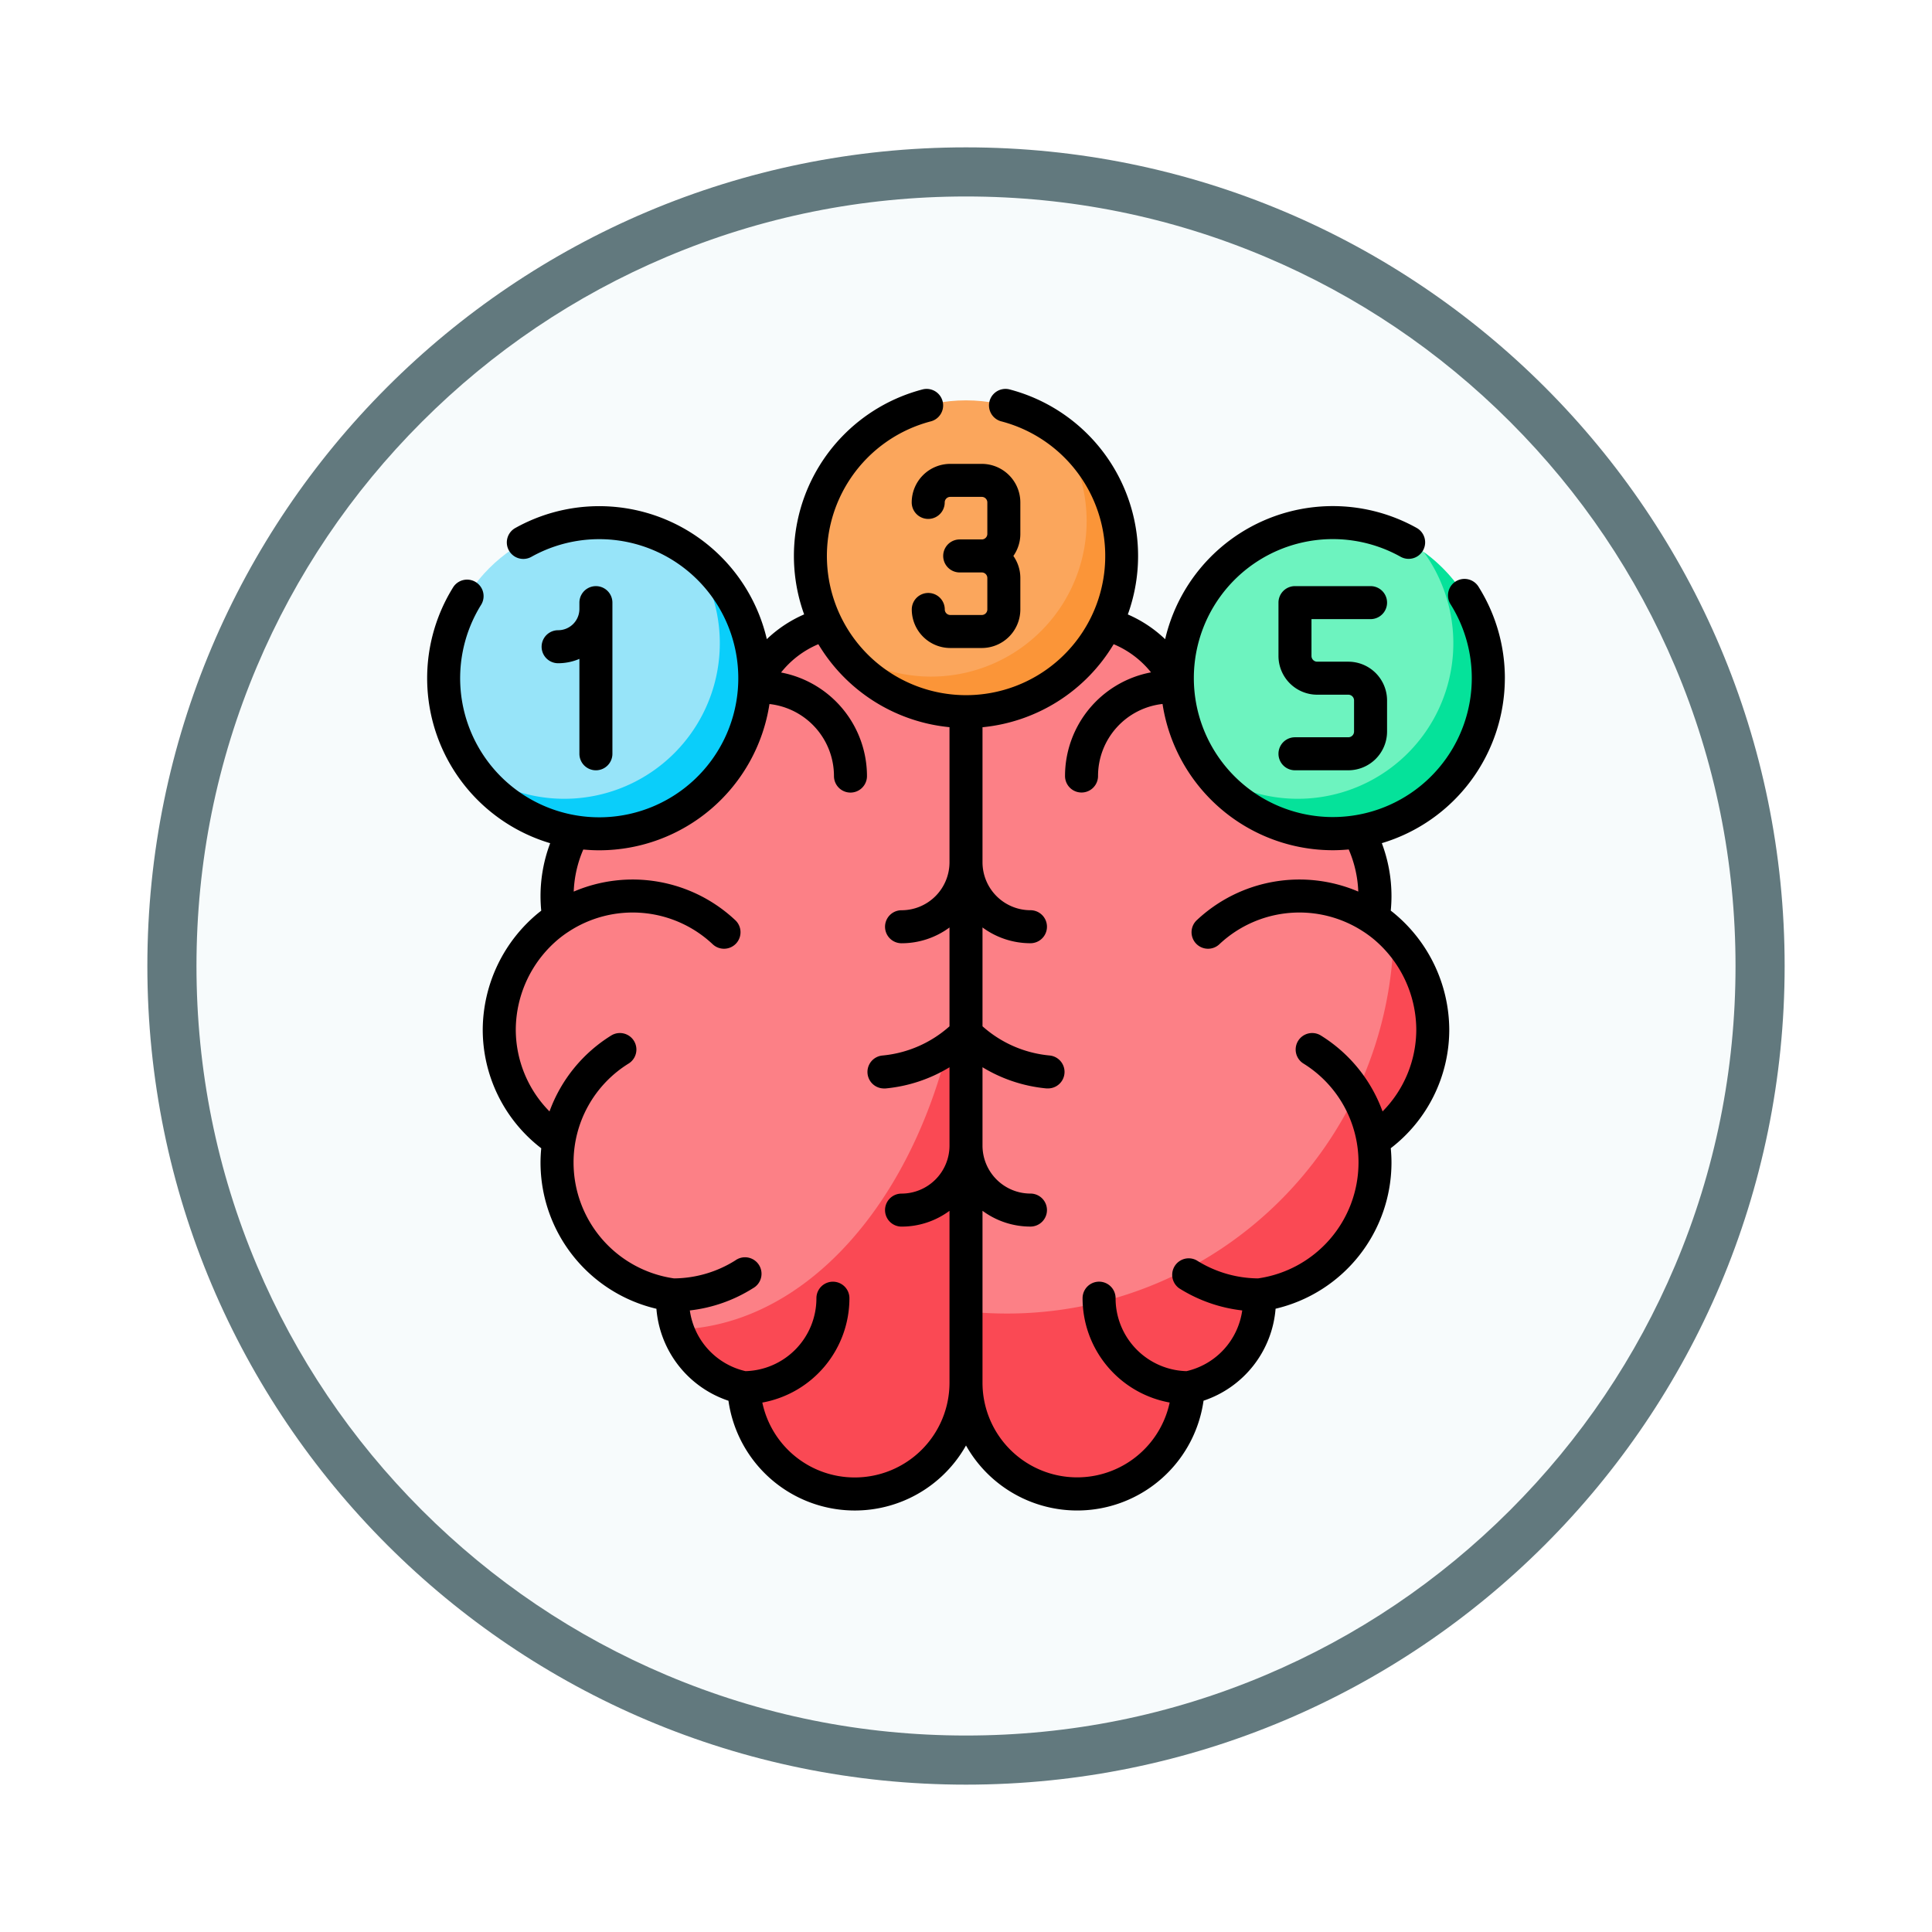 <svg xmlns="http://www.w3.org/2000/svg" xmlns:xlink="http://www.w3.org/1999/xlink" width="118" height="118" viewBox="0 0 118 118">
  <defs>
    <filter id="Path_982547" x="0" y="0" width="118" height="118" filterUnits="userSpaceOnUse">
      <feOffset dy="3" input="SourceAlpha"/>
      <feGaussianBlur stdDeviation="3" result="blur"/>
      <feFlood flood-opacity="0.161"/>
      <feComposite operator="in" in2="blur"/>
      <feComposite in="SourceGraphic"/>
    </filter>
  </defs>
  <g id="Group_1203514" data-name="Group 1203514" transform="translate(-834.5 -779.623)">
    <g id="Group_1202947" data-name="Group 1202947">
      <g id="Group_1178381" data-name="Group 1178381" transform="translate(630 -4131.922)">
        <g id="Group_1173988" data-name="Group 1173988" transform="translate(213.5 4917.545)">
          <g id="Group_1172010" data-name="Group 1172010">
            <g id="Group_1171046" data-name="Group 1171046">
              <g id="Group_1148525" data-name="Group 1148525">
                <g transform="matrix(1, 0, 0, 1, -9, -6)" filter="url(#Path_982547)">
                  <g id="Path_982547-2" data-name="Path 982547" transform="translate(9 6)" fill="#f7fbfc">
                    <path d="M 50 98.5 C 43.452 98.5 37.1 97.218 31.122 94.689 C 25.347 92.247 20.16 88.749 15.705 84.295 C 11.251 79.84 7.753 74.653 5.311 68.878 C 2.782 62.9 1.5 56.548 1.5 50 C 1.5 43.452 2.782 37.1 5.311 31.122 C 7.753 25.347 11.251 20.16 15.705 15.705 C 20.16 11.251 25.347 7.753 31.122 5.311 C 37.1 2.782 43.452 1.5 50 1.5 C 56.548 1.5 62.9 2.782 68.878 5.311 C 74.653 7.753 79.84 11.251 84.295 15.705 C 88.749 20.16 92.247 25.347 94.689 31.122 C 97.218 37.1 98.5 43.452 98.5 50 C 98.5 56.548 97.218 62.9 94.689 68.878 C 92.247 74.653 88.749 79.84 84.295 84.295 C 79.84 88.749 74.653 92.247 68.878 94.689 C 62.9 97.218 56.548 98.5 50 98.5 Z" stroke="none"/>
                    <path d="M 50 3 C 43.654 3 37.499 4.242 31.706 6.692 C 26.11 9.059 21.083 12.449 16.766 16.766 C 12.449 21.083 9.059 26.11 6.692 31.706 C 4.242 37.499 3 43.654 3 50 C 3 56.346 4.242 62.501 6.692 68.294 C 9.059 73.89 12.449 78.917 16.766 83.234 C 21.083 87.551 26.11 90.941 31.706 93.308 C 37.499 95.758 43.654 97 50 97 C 56.346 97 62.501 95.758 68.294 93.308 C 73.89 90.941 78.917 87.551 83.234 83.234 C 87.551 78.917 90.941 73.89 93.308 68.294 C 95.758 62.501 97 56.346 97 50 C 97 43.654 95.758 37.499 93.308 31.706 C 90.941 26.11 87.551 21.083 83.234 16.766 C 78.917 12.449 73.89 9.059 68.294 6.692 C 62.501 4.242 56.346 3 50 3 M 50 0 C 77.614 0 100 22.386 100 50 C 100 77.614 77.614 100 50 100 C 22.386 100 0 77.614 0 50 C 0 22.386 22.386 0 50 0 Z" stroke="none" fill="#62797e"/>
                  </g>
                </g>
              </g>
            </g>
          </g>
        </g>
      </g>
      <g id="reason_2106612" transform="translate(850.548 803.368)">
        <path id="Path_1042983" data-name="Path 1042983" d="M71.447,152.3a6.787,6.787,0,0,1-13.568.3,5.432,5.432,0,0,1-4.352-5.323c0-.116,0-.23.012-.344a8.139,8.139,0,0,1-6.957-9.43,8.145,8.145,0,0,1,0-13.577,8.139,8.139,0,0,1,7-9.435,5.431,5.431,0,0,1,4.847-4.657,6.788,6.788,0,0,1,13.021,2.689V152.3Z" transform="translate(-28.495 -91.586)" fill="#fc8086"/>
        <path id="Path_1042984" data-name="Path 1042984" d="M124.283,258.747a5.439,5.439,0,0,0,4.056,3.555,6.787,6.787,0,0,0,13.568-.3V232.384c0,14.391-7.859,26.087-17.625,26.363Z" transform="translate(-98.956 -201.29)" fill="#fa4954"/>
        <path id="Path_1042985" data-name="Path 1042985" d="M256,152.3a6.787,6.787,0,0,0,13.568.3,5.432,5.432,0,0,0,4.352-5.323c0-.116,0-.23-.012-.344a8.139,8.139,0,0,0,6.957-9.43,8.145,8.145,0,0,0,0-13.577,8.139,8.139,0,0,0-7-9.435,5.432,5.432,0,0,0-4.847-4.657A6.788,6.788,0,0,0,256,112.522V152.3Z" transform="translate(-213.047 -91.586)" fill="#fc8086"/>
        <path id="Path_1042986" data-name="Path 1042986" d="M284.509,255.116a8.116,8.116,0,0,0-2.391-5.763A23.62,23.62,0,0,1,258.5,272.47a23.881,23.881,0,0,1-2.5-.132V276.7a6.787,6.787,0,0,0,13.568.3,5.432,5.432,0,0,0,4.352-5.323c0-.116,0-.23-.012-.344a8.139,8.139,0,0,0,6.957-9.43A8.136,8.136,0,0,0,284.509,255.116Z" transform="translate(-213.048 -215.988)" fill="#fa4954"/>
        <circle id="Ellipse_12586" data-name="Ellipse 12586" cx="9.503" cy="9.503" r="9.503" transform="translate(11.049 8.174)" fill="#97e4f9"/>
        <path id="Path_1042987" data-name="Path 1042987" d="M44.278,74.534A9.5,9.5,0,0,1,31.013,87.8,9.5,9.5,0,1,0,44.278,74.534Z" transform="translate(-18.166 -64.561)" fill="#0acefa"/>
        <circle id="Ellipse_12587" data-name="Ellipse 12587" cx="9.503" cy="9.503" r="9.503" transform="translate(55.849 8.174)" fill="#6df3bf"/>
        <path id="Path_1042988" data-name="Path 1042988" d="M379.092,74.534A9.5,9.5,0,0,1,365.827,87.8a9.5,9.5,0,1,0,13.265-13.265Z" transform="translate(-308.179 -64.561)" fill="#05e29a"/>
        <circle id="Ellipse_12588" data-name="Ellipse 12588" cx="9.503" cy="9.503" r="9.503" transform="translate(33.449 0.707)" fill="#fba65c"/>
        <path id="Path_1042989" data-name="Path 1042989" d="M211.685,18.732A9.5,9.5,0,0,1,198.42,32a9.5,9.5,0,1,0,13.265-13.265Z" transform="translate(-163.172 -16.226)" fill="#fb9538"/>
        <path id="Path_1042990" data-name="Path 1042990" d="M65.607,101.333a1.008,1.008,0,0,0,1.008-1.008V91.093a1.008,1.008,0,1,0-2.016,0v.385a1.3,1.3,0,0,1-1.3,1.3,1.008,1.008,0,1,0,0,2.016,3.3,3.3,0,0,0,1.3-.266v5.8A1.008,1.008,0,0,0,65.607,101.333Z" transform="translate(-45.259 -78.031)"/>
        <path id="Path_1042991" data-name="Path 1042991" d="M75.864,17.677a10.485,10.485,0,0,0-1.6-5.572,1.008,1.008,0,1,0-1.708,1.07,8.488,8.488,0,1,1-3.069-2.92,1.008,1.008,0,1,0,.983-1.76,10.512,10.512,0,0,0-15.355,6.8,7.769,7.769,0,0,0-2.279-1.512A10.512,10.512,0,0,0,45.584.032a1.008,1.008,0,0,0-.5,1.952,8.5,8.5,0,1,1-4.256,0,1.008,1.008,0,0,0-.5-1.952A10.512,10.512,0,0,0,33.066,13.78a7.77,7.77,0,0,0-2.279,1.512A10.512,10.512,0,0,0,15.432,8.5a1.008,1.008,0,1,0,.983,1.76,8.494,8.494,0,1,1-3.069,2.92,1.008,1.008,0,0,0-1.708-1.07,10.512,10.512,0,0,0,5.917,15.645,9.173,9.173,0,0,0-.59,3.232c0,.294.015.592.044.889l-.15.118a9.283,9.283,0,0,0-3.423,7.138,9.138,9.138,0,0,0,3.573,7.255c-.028.294-.044.591-.044.89h0a9.178,9.178,0,0,0,7.079,8.913,6.461,6.461,0,0,0,4.4,5.618A7.793,7.793,0,0,0,42.952,64.54,7.793,7.793,0,0,0,57.46,61.805a6.461,6.461,0,0,0,4.4-5.618,9.178,9.178,0,0,0,7.079-8.913h0c0-.3-.016-.6-.044-.89a9.138,9.138,0,0,0,3.573-7.255,9.283,9.283,0,0,0-3.423-7.138l-.15-.118c.029-.3.044-.6.044-.889a9.173,9.173,0,0,0-.59-3.232,10.528,10.528,0,0,0,7.514-10.073Zm-39.7,48.816a5.764,5.764,0,0,1-5.652-4.574,6.477,6.477,0,0,0,5.32-6.374,1.008,1.008,0,1,0-2.016,0A4.451,4.451,0,0,1,29.485,60a4.433,4.433,0,0,1-3.4-3.708,9.148,9.148,0,0,0,3.858-1.357,1.008,1.008,0,1,0-1.077-1.7,7.139,7.139,0,0,1-3.747,1.1,7.15,7.15,0,0,1-6.136-7.063h0a7.1,7.1,0,0,1,3.377-6.068,1.008,1.008,0,0,0-1.064-1.712,9.118,9.118,0,0,0-3.782,4.646,7.12,7.12,0,0,1-2.06-5.011,7.247,7.247,0,0,1,2.674-5.57c.151-.121.314-.241.484-.355l.038-.024a7.132,7.132,0,0,1,8.819.737,1.008,1.008,0,1,0,1.378-1.471,9.153,9.153,0,0,0-9.854-1.733,7.136,7.136,0,0,1,.584-2.57c.322.03.649.047.979.047a10.527,10.527,0,0,0,10.392-8.933,4.428,4.428,0,0,1,3.94,4.4,1.008,1.008,0,1,0,2.016,0,6.448,6.448,0,0,0-5.248-6.326A5.76,5.76,0,0,1,33.934,15.6a10.524,10.524,0,0,0,8.01,5.069v8.252a2.932,2.932,0,0,1-2.929,2.929,1.008,1.008,0,0,0,0,2.016,4.918,4.918,0,0,0,2.929-.964v6.037a7.145,7.145,0,0,1-4.092,1.783,1.008,1.008,0,0,0,.091,2.012q.046,0,.094,0a9.154,9.154,0,0,0,3.907-1.294v4.787a2.932,2.932,0,0,1-2.929,2.929,1.008,1.008,0,1,0,0,2.016,4.918,4.918,0,0,0,2.929-.964V60.713a5.786,5.786,0,0,1-5.78,5.78ZM66.915,30.711a9.153,9.153,0,0,0-9.854,1.733,1.008,1.008,0,1,0,1.378,1.471,7.132,7.132,0,0,1,8.819-.737l.038.024c.169.114.333.234.484.355a7.247,7.247,0,0,1,2.674,5.57,7.12,7.12,0,0,1-2.06,5.011,9.119,9.119,0,0,0-3.782-4.646,1.008,1.008,0,0,0-1.064,1.712,7.1,7.1,0,0,1,3.377,6.068h0a7.15,7.15,0,0,1-6.136,7.063,7.141,7.141,0,0,1-3.747-1.1,1.008,1.008,0,0,0-1.077,1.7,9.151,9.151,0,0,0,3.858,1.357A4.433,4.433,0,0,1,56.419,60a4.451,4.451,0,0,1-4.331-4.457,1.008,1.008,0,0,0-2.016,0,6.477,6.477,0,0,0,5.32,6.374A5.78,5.78,0,0,1,43.96,60.713V50.206a4.918,4.918,0,0,0,2.929.964,1.008,1.008,0,0,0,0-2.016,2.932,2.932,0,0,1-2.929-2.929V41.438a9.152,9.152,0,0,0,3.907,1.294c.031,0,.063,0,.094,0a1.008,1.008,0,0,0,.091-2.012,7.144,7.144,0,0,1-4.092-1.783V32.9a4.918,4.918,0,0,0,2.929.964,1.008,1.008,0,0,0,0-2.016,2.932,2.932,0,0,1-2.929-2.929V20.672A10.524,10.524,0,0,0,51.97,15.6a5.759,5.759,0,0,1,2.282,1.721A6.448,6.448,0,0,0,49,23.651a1.008,1.008,0,1,0,2.016,0,4.428,4.428,0,0,1,3.94-4.4,10.527,10.527,0,0,0,10.392,8.933c.33,0,.656-.017.979-.047a7.133,7.133,0,0,1,.584,2.57Z" transform="translate(0 0)"/>
        <path id="Path_1042992" data-name="Path 1042992" d="M404.25,92.1a1.008,1.008,0,0,0,0-2.016h-4.616a1.008,1.008,0,0,0-1.008,1.008v3.258a2.368,2.368,0,0,0,2.366,2.366h1.9a.35.35,0,0,1,.35.35v1.9a.35.35,0,0,1-.35.35h-3.258a1.008,1.008,0,0,0,0,2.016h3.258a2.368,2.368,0,0,0,2.366-2.366v-1.9a2.368,2.368,0,0,0-2.366-2.366h-1.9a.35.35,0,0,1-.35-.35V92.1Z" transform="translate(-336.589 -78.031)"/>
        <path id="Path_1042993" data-name="Path 1042993" d="M231.219,36.638a1.008,1.008,0,0,0,2.016,0,.339.339,0,0,1,.338-.338H235.5a.339.339,0,0,1,.338.338v1.923a.339.339,0,0,1-.338.338H234.15a1.008,1.008,0,1,0,0,2.016H235.5a.339.339,0,0,1,.338.338v1.923a.339.339,0,0,1-.338.338h-1.923a.339.339,0,0,1-.338-.338,1.008,1.008,0,0,0-2.016,0,2.357,2.357,0,0,0,2.354,2.354H235.5a2.357,2.357,0,0,0,2.354-2.354V41.254a2.339,2.339,0,0,0-.426-1.346,2.339,2.339,0,0,0,.426-1.346V36.638a2.357,2.357,0,0,0-2.354-2.354h-1.923A2.357,2.357,0,0,0,231.219,36.638Z" transform="translate(-191.583 -29.697)"/>
      </g>
    </g>
  </g>
</svg>

